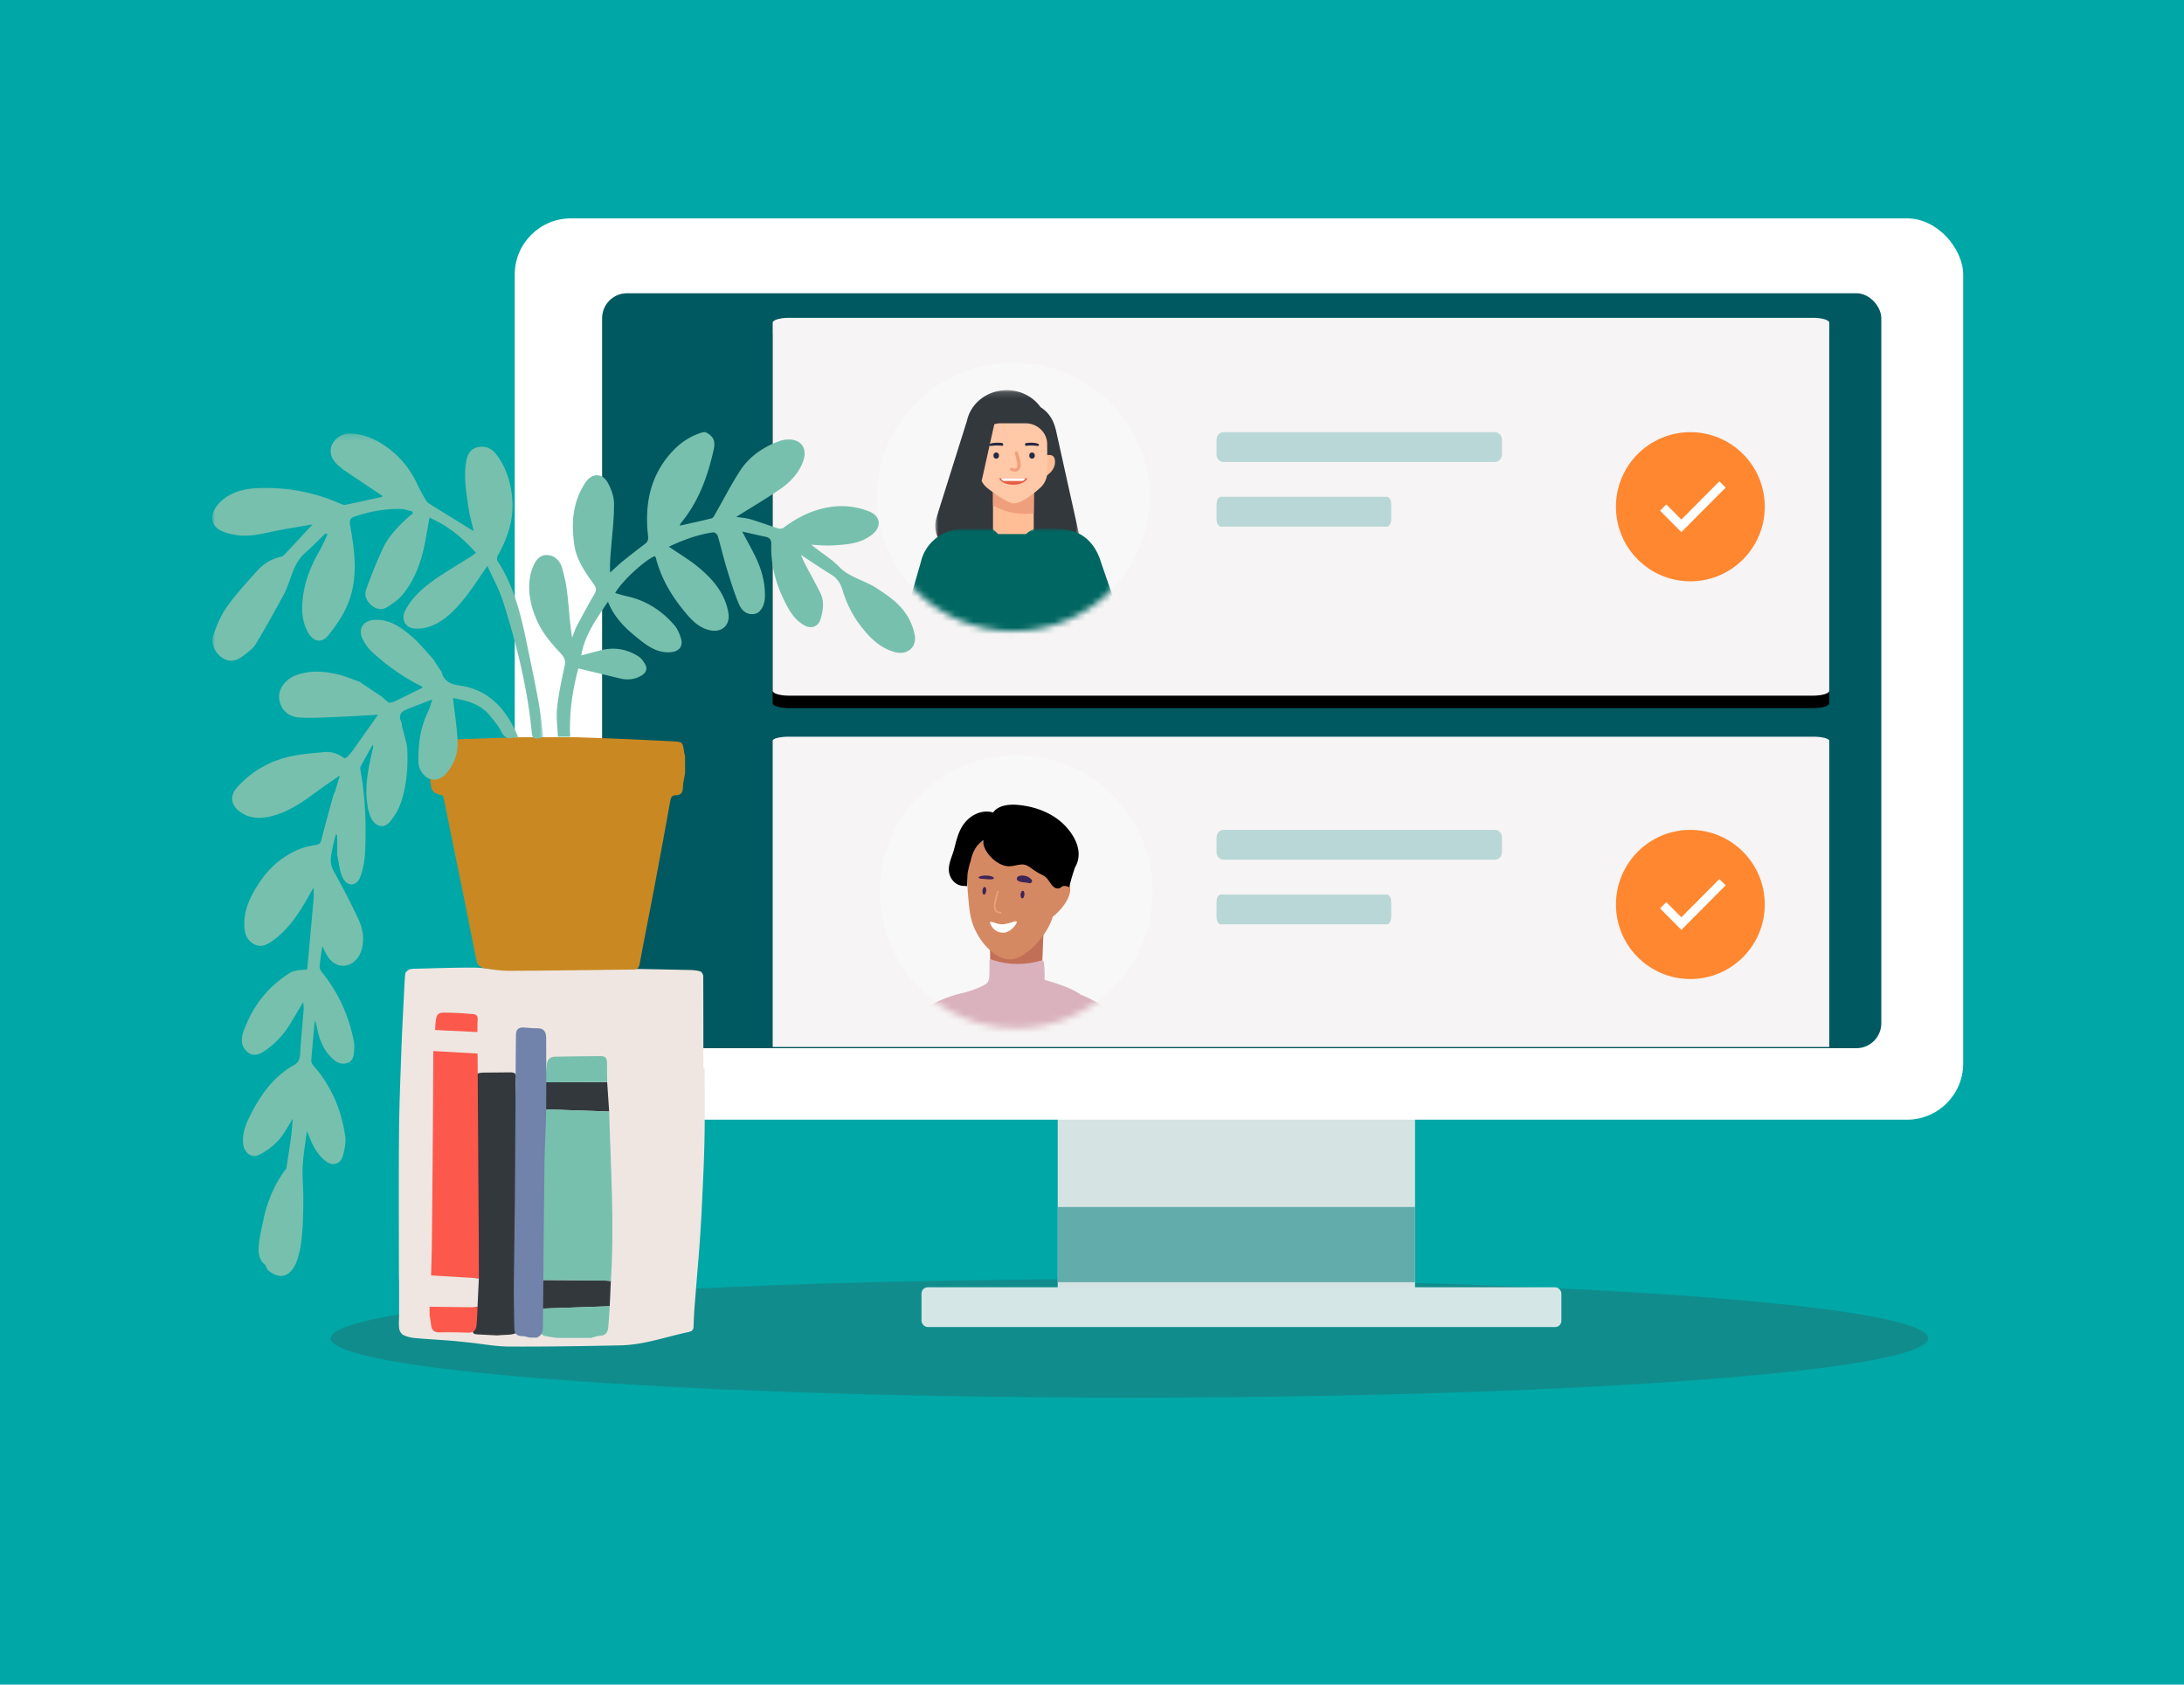 <svg xmlns="http://www.w3.org/2000/svg" xmlns:xlink="http://www.w3.org/1999/xlink" width="350" height="270" viewBox="0 0 350 270">
    <defs>
        <path id="b" d="M256.572 76.494H92.405c-1.417 0-2.577-.35-2.577-.78V16.717c0-.429 1.16-.78 2.577-.78h164.167c1.417 0 2.577.351 2.577.78v58.999c0 .428-1.16.779-2.577.779z"/>
        <filter id="a" width="108.3%" height="123.1%" x="-4.1%" y="-8.3%" filterUnits="objectBoundingBox">
            <feOffset dy="2" in="SourceAlpha" result="shadowOffsetOuter1"/>
            <feGaussianBlur in="shadowOffsetOuter1" result="shadowBlurOuter1" stdDeviation="2"/>
            <feColorMatrix in="shadowBlurOuter1" values="0 0 0 0 0 0 0 0 0 0 0 0 0 0 0 0 0 0 0.171 0"/>
        </filter>
        <ellipse id="c" cx="21.861" cy="21.521" rx="21.861" ry="21.521"/>
        <path id="e" d="M0 .14h23.045v28.103H0z"/>
        <path id="g" d="M0 .021h43.954v97.677H0z"/>
        <path id="i" d="M0 .095h26.415v100.643H0z"/>
        <ellipse id="j" cx="21.861" cy="21.912" rx="21.861" ry="21.912"/>
        <path id="l" d="M0 .21h53.067v164.94H0z"/>
    </defs>
    <g fill="none" fill-rule="evenodd">
        <path fill="#00A7A7" d="M0 0h350v270H0z"/>
        <ellipse cx="181" cy="214.5" fill="#118C8C" rx="128" ry="9.5"/>
        <g transform="translate(82.491 35)">
            <path fill="#D5E3E3" d="M87.018 173.375h57.265v-34H87.018z"/>
            <path fill="#63ACAC" d="M87.018 170.497h57.265V158.45H87.018z"/>
            <rect width="232.121" height="144.456" fill="#FFF" rx="9"/>
            <rect width="205" height="121" x="14" y="12" fill="#005960" rx="4"/>
            <rect width="102.547" height="6.375" x="65.185" y="171.315" fill="#D4E6E6" rx="1"/>
        </g>
        <g transform="translate(34 35)">
            <use fill="#000" filter="url(#a)" xlink:href="#b"/>
            <use fill="#F6F4F4" xlink:href="#b"/>
        </g>
        <path fill="#F6F4F4" d="M123.828 167.804V118.72c0-.356 1.16-.648 2.577-.648h164.167c1.417 0 2.577.292 2.577.648v49.084H123.828z"/>
        <g fill="#007F7E" fill-opacity=".248">
            <path d="M239.554 133.008h-43.452c-.632 0-1.144.535-1.144 1.195v2.39c0 .66.512 1.196 1.144 1.196h43.452c.632 0 1.144-.535 1.144-1.195v-2.39c0-.66-.512-1.196-1.144-1.196zM195.658 148.147h26.59c.387 0 .7-.535.7-1.195v-2.39c0-.66-.313-1.195-.7-1.195h-26.59c-.387 0-.7.535-.7 1.195v2.39c0 .66.313 1.195.7 1.195z"/>
        </g>
        <path fill="#007F7E" fill-opacity=".248" d="M239.554 69.263h-43.452c-.632 0-1.144.535-1.144 1.195v2.39c0 .66.512 1.196 1.144 1.196h43.452c.632 0 1.144-.535 1.144-1.195v-2.39c0-.66-.512-1.196-1.144-1.196zM195.658 84.402h26.59c.387 0 .7-.535.7-1.195v-2.39c0-.66-.313-1.195-.7-1.195h-26.59c-.387 0-.7.535-.7 1.195v2.39c0 .66.313 1.195.7 1.195z"/>
        <g transform="translate(140.521 58.108)">
            <mask id="d" fill="#fff">
                <use xlink:href="#c"/>
            </mask>
            <use fill="#F8F8F8" xlink:href="#c"/>
            <g mask="url(#d)">
                <g transform="translate(9.359 4.287)">
                    <mask id="f" fill="#fff">
                        <use xlink:href="#e"/>
                    </mask>
                    <path fill="#33383D" d="M23.035 23.38a4.481 4.481 0 0 0-.186-.994l.005-.001-3.481-15.69c-.003-.02-.008-.038-.013-.057l-.017-.085h-.003c-.373-1.596-1.14-2.86-2.46-3.687C15.715 1.223 13.723.14 11.46.14c-2.764 0-5.124 1.617-6.062 3.894l-.002.006a5.693 5.693 0 0 0-.297.944L.23 20.465l.011.004c-.081.241-.148.49-.188.75-.384 2.493 1.404 4.814 3.993 5.183 2.408.344 4.661-1.124 5.27-3.339l.91.26.84-7.043c.423.064.862.091 1.31.084l.274 8.084.962-.195c.313 2.377 2.491 4.14 5.005 3.98 2.612-.165 4.59-2.337 4.419-4.852" mask="url(#f)"/>
                </g>
                <path fill="#FFBE96" d="M25.143 28.183V20.46s-.309-.88-.69-.88h-5.15c-.381 0-.69.88-.69.88v7.724h6.53zM28.22 17.09a3.35 3.35 0 0 1-.228.332c-.318.413-1.403 1.19-1.403 1.19s.2-.381.315-1.024c.118-.644.133-2.75.133-2.75s.755-.1 1.093.087c.494.273.6 1.314.09 2.165"/>
                <path fill="#F09F7C" d="M25.143 24.166c-.584.062-1.246.101-1.873.07-1.85-.094-3.426-.599-4.656-1.357l.025-4.776 6.586.08-.082 5.983z"/>
                <path fill="#FFC8A6" d="M27.298 13.087c-.005-1.854-1.566-3.354-3.491-3.354h-3.943c-.363 0-.711.053-1.042.152l-2.03 9.108c.193.368.449.706.767.994-.03.001 3.205 2.584 4.396 2.584 1.599 0 4.356-2.619 4.356-2.619a3.452 3.452 0 0 0 1.005-2.422l-.018-4.443z"/>
                <path fill="#262942" d="M19.13 15.395a.429.429 0 0 1-.436-.42v-.138c0-.23.195-.419.436-.419.238 0 .433.189.433.419v.139c0 .23-.195.419-.433.419M24.867 15.395a.428.428 0 0 1-.434-.42v-.138c0-.23.196-.419.434-.419.24 0 .436.189.436.419v.139c0 .23-.196.419-.436.419"/>
                <path fill="#E65F45" d="M24.123 18.537s-.366 1.043-2.251 1.043c-1.915 0-2.286-1.043-2.286-1.043h4.537z"/>
                <path fill="#FFF" d="M19.914 18.537c.033.245.251.436.512.436h2.82a.51.51 0 0 0 .51-.436h-3.842z"/>
                <path fill="#262942" d="M19.985 12.88a6.198 6.198 0 0 0-1.236-.002c-.27.032-.647.105-.74.286-.01.019.01.122.023.135.108.116.587.016.85.003a7.29 7.29 0 0 1 1.165.037c.278.04.286-.432-.062-.46M24.012 12.88c.414-.034.82-.05 1.236-.002.27.032.646.105.74.286.01.019-.01.122-.023.135-.108.116-.587.016-.85.003a7.29 7.29 0 0 0-1.165.037c-.279.04-.286-.432.062-.46"/>
                <path fill="#F09F7C" d="M21.664 16.88c.13.06.268.119.416.12.225.004.376-.106.439-.337.05-.19-.02-.528-.058-.713-.09-.46-.2-.917-.331-1.37-.085-.297.378-.487.464-.187.205.72.644 1.757.376 2.499-.246.68-.91.674-1.504.435-.298-.12-.103-.567.198-.447"/>
                <g>
                    <g transform="translate(-.009 26.657)">
                        <mask id="h" fill="#fff">
                            <use xlink:href="#g"/>
                        </mask>
                        <path fill="#006661" d="M43.954 97.698l-8.798-53.183a26.01 26.01 0 0 0-3.165-10.126l-1.734-3.115-.134-3.139h-.04l1.796-3.405 4.097-1.393 2.645-10.155-2.704-7.867C34.81 1.71 32.307.02 29.07.02c-1.699-.134-2.977-.134-3.835 0-.29.046-.735.314-1.333.807h-4.452L18.613.02h-4.818c-3.22 0-6.011 2.185-6.725 5.264L1.311 25.296l8.968.522 1.575 2.317-.133 3.139-1.735 3.115a25.964 25.964 0 0 0-3.164 10.126L0 97.698h20.054l1.454-32.941 2.393 32.941h20.053z" mask="url(#h)"/>
                    </g>
                </g>
            </g>
        </g>
        <g fill-rule="nonzero">
            <path fill="#FF872F" d="M270.89 93.167c-6.571 0-11.923-5.336-11.923-11.952s5.352-11.952 11.924-11.952c6.572 0 11.924 5.336 11.924 11.952s-5.352 11.952-11.924 11.952z"/>
            <path fill="#FFF" stroke="#FF872F" d="M269.448 82.564l6.096-6.13 1.706 1.716-7.802 7.846-4.122-4.145 1.707-1.716z"/>
        </g>
        <g transform="translate(141 121)">
            <mask id="k" fill="#fff">
                <use xlink:href="#j"/>
            </mask>
            <use fill="#F8F8F8" xlink:href="#j"/>
            <g mask="url(#k)">
                <path fill="#C26F57" d="M17.76 26.836c.03-1.028.933-1.31 1.45-.875a.892.892 0 0 1 .678-.127c.447.088 1.005-.169 1.438-.319.464-.16.918-.36 1.356-.61.89-.51 1.707-1.168 2.446-1.974.293-.32.626-.35.907-.216a3.24 3.24 0 0 1 .392-.588c.85-1.006 1.45.322.652 1.392-.633.848-.88 5.432-.927 6.666-.086 2.248-.109 3.66-.296 5.468-.089.862-2.916 1.407-3.878 1.383-2.426-.06-4.092-1.092-4.123-1.47-.282-3.472-.197-5.243-.095-8.73"/>
                <path fill="#D58962" d="M30.463 20.989c-.15-.73-.878-1.024-1.545-.868-.16.15-.32.262-.454.313-.5.19-.943-.131-1.242-.518-.435-.562-.761-1.278-1.456-1.615-.005-.002-.008-.005-.012-.008a9.293 9.293 0 0 1-1.395-.808c-.54-.375-1.109-.911-1.797-.919-.776-.008-1.523.33-2.312.291-1.812-.091-3.997-2.32-3.998-4.055l.002-.193c-1.232.868-1.819 2.183-2.038 3.606-.067.212-.212 1.616-.216 1.851-.03 1.557.019 3.113.16 4.663.135 1.483.25 3.048.76 4.456.983 2.705 3.443 5.577 5.972 5.577 2.417 0 5.858-3.802 6.721-6.546l.09-.291a5.89 5.89 0 0 0 .426-.344c1.144-1.013 2.68-2.91 2.334-4.592"/>
                <path fill="#000" d="M21.962 7.992c-1.33-.105-3.046.105-3.803 1.23-1.917-.553-3.948.493-5.03 2.341-.643 1.099-.918 2.352-1.236 3.568-.3 1.148-.944 2.286-.823 3.498.125 1.266 1.124 2.4 2.48 2.358.29-.01.22.087.442 0-.014-.603.05-1.3.061-1.904.005-.232.428-2.138.47-1.875.22-1.397.807-2.688 2.043-3.54l-.002.19c0 .058.003.118.008.177l.006.054c.005.043.01.086.017.129l.011.06.028.129.014.053c.013.05.027.098.043.148l.011.035c.087.26.211.52.365.776.753 1.246 2.221 2.356 3.504 2.42.79.038 1.539-.294 2.317-.286.69.007 1.259.533 1.801.901.441.299.911.575 1.403.797l.008.005c.696.33 1.023 1.033 1.458 1.584.194.245.447.462.736.536a.873.873 0 0 0 .362.013.887.887 0 0 0 .244-.085l.014-.007c.032-.017.065-.038.099-.06l.017-.012c.034-.023.069-.049.103-.076l.015-.012c.037-.03.074-.061.11-.095.385-.088.79-.03 1.093.172.078-.284.136-.578.207-.851.208-.796.453-1.58.725-2.355.326-.543.523-1.17.566-1.819.103-1.555-.657-3.023-1.601-4.21-1.993-2.501-5.153-3.739-8.286-3.987z"/>
                <path fill="#DAB2BD" d="M35.88 57.216c-.437-2.711 1.628-14.034 1.288-15.458-.36-1.505-4.856-3.296-5.109-3.408-.024-.059.042-.017-.024-.059-1.66-1.066-3.743-1.7-5.646-2.254.05-.926.019-1.854-.1-2.785-.027-.2-.19-.38-.414-.313-2.54.766-5.188.747-7.717-.05l-.017-.009c-.428-.24-.589-.088-.582.218.015.674.017 1.347 0 2.021-.025.88-.068 1.372-.925 1.808-1.316.668-2.84 1.152-4.2 1.423-.631.126-5.255 1.745-5.21 2.534.324 5.651 4.785 12.115 4.52 17.776-.174 3.687 7.872 3.206 24.136-1.444z"/>
                <path fill="#3D2459" d="M16.449 21.726c-.042.336.058.629.222.653.163.024.33-.23.37-.566.042-.336-.057-.628-.22-.652-.165-.025-.331.228-.372.565M18.205 19.611c-.278-.254-1.2-.32-1.627-.268a1.28 1.28 0 0 0-.097.016c-.309.037-.902.194-.54.407.146.086.424.075.608.089.388.029.796.084 1.187.083.294-.002.705-.11.469-.327M23.164 22.416c-.034.336-.195.593-.36.574-.167-.02-.273-.308-.24-.645.034-.337.196-.594.361-.574.166.02.273.308.239.645M22.067 19.565c.369-.383 1.296-.238 1.696-.023a.895.895 0 0 1 .089.057c.289.155.81.611.375.895-.176.115-.444.016-.63-.012-.39-.059-.812-.073-1.194-.188-.288-.087-.65-.403-.336-.73"/>
                <path fill="#F09F7C" d="M19.41 25.155c-.212-.034-.59-.066-.729-.29-.213-.343-.154-.825-.077-1.203.116-.58.28-1.15.422-1.72.044-.177-.186-.246-.23-.07-.194.783-.612 1.805-.503 2.644.087.664.575.84 1.06.916.15.024.209-.253.058-.277"/>
                <path fill="#FFF" d="M17.687 26.776c-.042.049-.018.156-.007.187.301.858 1.071 1.596 2.211 1.519 1.161-.08 2.166-1.526 2.045-1.74-.076-.134-.34-.091-.52-.018-.408.166-1.263.383-1.63.412-.657.05-.956-.123-1.87-.384-.07-.02-.184-.028-.229.024"/>
            </g>
        </g>
        <g fill-rule="nonzero">
            <path fill="#FF872F" d="M270.89 156.912c-6.571 0-11.923-5.336-11.923-11.952s5.352-11.952 11.924-11.952c6.572 0 11.924 5.336 11.924 11.952s-5.352 11.952-11.924 11.952z"/>
            <path fill="#FFF" stroke="#FF872F" d="M269.448 146.309l6.096-6.13 1.706 1.716-7.802 7.846-4.122-4.145 1.707-1.716z"/>
        </g>
        <g transform="translate(34 69.263)">
            <path fill="#EFE6E1" d="M78.92 101.909c0 3.76.051 7.523-.017 11.284-.06 3.383-.235 6.764-.39 10.145a240.447 240.447 0 0 1-.391 6.68c-.235 3.202-.52 6.4-.768 9.6a62.488 62.488 0 0 0-.199 3.637c-.012.652-.229.85-.894.989-2.175.457-4.309 1.113-6.483 1.57-1.432.3-2.904.52-4.363.55-5.948.12-11.899.219-17.846.188-2.112-.011-4.22-.418-6.331-.64-1.072-.112-2.143-.23-3.217-.315-1.857-.145-3.719-.236-5.574-.412-.63-.06-1.287-.218-1.844-.504-.314-.162-.583-.657-.633-1.034-.096-.712-.016-1.447-.014-2.172.004-1.733.005-3.465.003-5.198 0-.296-.028-.592-.028-.888-.002-7.688-.047-15.376.016-23.063.036-4.504.23-9.007.385-13.509.096-2.755.254-5.509.389-8.263.061-1.245.105-2.492.22-3.734.021-.23.304-.488.53-.633.208-.133.5-.175.755-.18 3.218-.079 6.435-.197 9.653-.187 1.695.005 3.39.347 5.085.35 3.644.006 7.29-.126 10.936-.169 2.583-.03 5.167-.032 7.75-.001 3.613.042 7.226.12 10.838.2.585.014 1.188.063 1.742.228.22.066.47.493.471.757.028 4.907.02 9.815.02 14.724h.198"/>
            <path fill="#33383D" d="M48.653 105.484c-.023-.578-.09-1.173.009-1.733.147-.834-.048-1.152-.914-1.146-1.381.008-2.764.04-4.146.038-1.311 0-1.826.413-1.825 1.736.004 3.065.085 6.13.114 9.195.087 9.53.167 19.06.235 28.59.004.516-.027 1.076-.218 1.543-.302.74.019.875.633.9 1.019.044 2.037.104 3.138.161.444-.03.969-.092 1.494-.096 1.671-.01 2.274-.544 2.28-2.216.02-5.7.117-11.406-.015-17.104-.153-6.625-.517-13.245-.785-19.868M62.612 135.967c-3.322-.032-6.643-.055-9.966-.082l.145 4.578 10.919-.372.182-4.047c-.426-.027-.853-.073-1.28-.077M63.304 104.158l-9.871.044-.018 4.335 10.206.347-.317-4.726"/>
            <path fill="#77C0AE" d="M52.73 143.778c-.139.812.178 1 .78 1.118.557.11 1.12.184 1.678.275h5.531c.49-.124.978-.332 1.473-.353.884-.04 1.21-.565 1.283-1.314.109-1.135.16-2.275.235-3.413-3.64.123-7.28.248-10.918.372-.006 1.108.123 2.238-.062 3.315M63.62 108.884l-10.205-.347c-.073 2.04-.144 4.079-.22 6.118-.071 1.974-.17 3.947-.218 5.923-.121 5.102-.221 10.204-.331 15.307 3.323.026 6.644.05 9.966.082.427.004.854.05 1.28.077.6-9.06-.026-18.108-.271-27.16M63.284 101.095c.008-.675-.251-1.099-.959-1.095-2.486.018-4.971.047-7.457.092-.737.013-1.146.516-1.234 1.173-.13.97-.14 1.957-.201 2.937l9.87-.045c-.008-1.02-.031-2.041-.02-3.062"/>
            <path fill="#7182AB" d="M50.844 145.12c-.365-.083-.73-.239-1.094-.234-.85.01-1.318-.336-1.33-1.207-.033-2.404-.095-4.809-.077-7.212.034-4.615.136-9.229.173-13.844.06-7.384.087-14.769.13-22.154.007-1.313.025-2.626.04-3.94.01-.782.44-1.141 1.192-1.115.719.026 1.44.149 2.157.124 1.15-.04 1.493.591 1.493 1.597 0 3.922.039 7.845-.006 11.766-.031 2.701-.23 5.4-.264 8.1-.107 8.77-.178 17.54-.24 26.309-.006.825-.164 1.476-.989 1.81h-1.185z"/>
            <path fill="#EFE6E1" d="M35.088 135.151c-.016.878-.01 1.758-.052 2.635-.036.73-.127 1.457-.193 2.185v.198c2.137.028 4.275.058 6.411.08.425.003.849-.026 1.271-.04l.216-4.599-7.653-.459M42.506 96.147l-6.781-.328-.284 3.37 7.097.406-.032-3.448"/>
            <path fill="#FC594C" d="M34.843 140.17v1.386c.084.526.184 1.051.25 1.58.096.773.469 1.156 1.291 1.145a88.06 88.06 0 0 1 4.611.043c.877.034 1.294-.392 1.37-1.181.094-.974.111-1.956.161-2.933-.424.013-.847.043-1.272.039-2.137-.022-4.274-.052-6.41-.08M42.723 128.904c-.042-6.911-.09-13.822-.135-20.733-.018-2.858-.034-5.717-.05-8.576l-7.097-.405c-.02 3.72-.03 7.441-.06 11.161-.05 6.522-.105 13.044-.17 19.566-.018 1.745-.08 3.49-.123 5.234l7.653.46c-.005-2.236-.005-4.472-.018-6.707M42.546 94.176c.045-.635-.225-.897-.841-.923-.884-.038-1.765-.152-2.649-.17-3.085-.058-3.156-.484-3.331 2.736l6.78.328c.012-.657-.005-1.316.041-1.97"/>
            <path fill="#C98822" d="M75.783 54.674c-.121.766-.323 1.53-.342 2.298-.02.778-.31 1.21-1.073 1.21-.678 0-.853.348-.96.947-.811 4.527-1.64 9.05-2.494 13.57-.787 4.17-1.634 8.328-2.401 12.501-.124.673-.425.918-1.026.925-6.606.08-13.213.181-19.82.21-1.392.006-2.795-.2-4.17-.44-.405-.07-.974-.531-1.059-.907-.572-2.529-1.02-5.085-1.534-7.627-1.211-5.998-2.437-11.993-3.658-17.989-.078-.382-.169-.761-.25-1.124-1.823-.386-1.892-.85-2.071-2.636-.167-1.667-.015-3.362-.08-5.042-.034-.906.308-1.23 1.192-1.253 4.358-.117 8.714-.272 13.07-.415l9.298-.005c1.996.073 3.992.134 5.987.219 3.177.135 6.354.26 9.528.442 1.494.086 1.488.143 1.71 1.686.032.222.101.44.153.658v2.772z"/>
            <path fill="#77C0AE" d="M112.593 32.538a9.266 9.266 0 0 0-1.292-3.25c-1.207-1.894-3.047-3.142-4.915-4.341-1.917-1.232-4.259-1.663-5.934-3.393-1.087-1.122-2.46-1.968-3.704-2.936-.194-.151-.388-.298-.758-.582 1.04.057 1.847.14 2.655.135.852-.005 1.706-.077 2.556-.153 1.659-.149 3.234-.545 4.574-1.617 1.555-1.244 1.358-2.95-.485-3.69-1.86-.747-3.833-1.001-5.81-.772-2.968.345-5.576 1.624-7.955 3.41-.196.147-.595.147-.854.065-1.47-.464-2.914-1.014-4.392-1.45-.751-.221-1.554-.264-2.293-.38 2.369-1.49 4.75-2.888 7.021-4.446 1.638-1.125 3.016-2.563 3.714-4.505.73-2.028-.35-3.539-2.47-3.455-.452.019-.922.1-1.346.255-2.568.937-4.786 2.43-6.283 4.724-1.452 2.225-2.657 4.612-3.982 6.92-.157.273-.344.666-.588.729-1.671.43-3.362.786-5.116 1.182.064-.165.082-.3.156-.388 2.838-3.408 4.301-7.437 5.259-11.692.346-1.538.014-2.23-1.279-2.908h-.396c-1.903.549-3.521 1.591-4.863 3.018-3.62 3.85-4.54 8.534-3.956 13.607.075.659-.069.963-.521 1.306a131.782 131.782 0 0 0-3.503 2.727c-.713.579-1.37 1.224-2.054 1.84-.084-1.46.071-2.797.176-4.138.184-2.327.472-4.657.445-6.983-.013-1.123-.466-2.34-1.035-3.333-.88-1.535-2.522-1.485-3.51-.022-2.097 3.105-2.348 6.576-1.805 10.137.352 2.303 1.668 4.196 2.997 6.049.375.523.654.994.24 1.695-1 1.698-1.93 3.438-2.852 5.18-.308.582-.5 1.225-.747 1.84-.382-2.33-.495-4.63-.758-6.913a24.489 24.489 0 0 0-.881-4.334c-.33-1.078-1.175-1.928-2.36-1.981-1.205-.054-1.86.846-2.273 1.89-.158.395-.314.8-.399 1.216-.528 2.587-.008 5.021 1.04 7.4.868 1.969 2.224 3.563 3.665 5.108.544.583.993 1.13.784 2.08-.494 2.243-.979 4.5-1.228 6.777-.168 1.538.07 3.122.125 4.65h1.966c-.173-3.773.362-7.383 1.313-10.954 2.31.558 4.503 1.09 6.697 1.615 1.2.288 2.353.168 3.424-.469.68-.406.998-1.02.608-1.751-.267-.502-.644-1.024-1.11-1.322-1.921-1.233-4.015-1.532-6.228-.925-.938.258-1.88.498-2.923.772.55-3.276 2.388-5.785 4.28-8.613 1.126 2.836 3.122 4.548 5.186 6.185 1.436 1.14 2.97 2.088 4.93 1.907 1.308-.12 1.974-1.003 1.571-2.24-.23-.708-.517-1.462-.99-2.015-2.04-2.388-4.567-4.03-7.673-4.706-.622-.137-1.231-.333-1.872-.509.966-1.807 4.741-5.295 6.343-5.915.056.075.149.145.17.232.778 3.091 2.312 5.802 4.288 8.251 1.172 1.453 2.377 2.932 4.36 3.384 1.963.449 3.328-.839 2.976-2.827-.551-3.118-2.486-5.35-4.796-7.265-1.449-1.2-3.093-2.163-4.735-3.292 2.28-1.083 4.607-1.936 7.09-2.302.221-.032.662.294.732.533.515 1.734.914 3.502 1.444 5.232.597 1.947 1.184 3.91 1.983 5.778.566 1.321 1.596 1.75 2.598 1.505.855-.209 1.505-1.35 1.545-2.63.066-2.157-.45-4.192-1.34-6.123-.656-1.427-1.447-2.792-2.304-4.423 1.39.312 2.553.591 3.725.833.696.144.958.499.935 1.236-.093 3.195.7 6.2 2.106 9.046.749 1.514 1.582 2.985 3.114 3.867 1.218.702 2.33.297 2.713-1.05.382-1.342.592-2.74-.052-4.061-.736-1.506-1.572-2.962-2.35-4.447-.255-.488-.466-1-.697-1.503-.022-.05-.043-.099-.066-.148.047.024.095.048.142.07 1.566 1.026 3.11 2.089 4.708 3.06.97.59 1.487 1.432 1.8 2.468.642 2.133 1.61 4.095 2.987 5.858 1.465 1.878 3.113 3.506 5.501 4.118 1.89.483 3.438-.82 3.091-2.738"/>
            <mask id="m" fill="#fff">
                <use xlink:href="#l"/>
            </mask>
            <path fill="#77C0AE" d="M50.405 33.78c-.95-4.593-2.05-9.133-4.672-13.134-.132-.2-.091-.635.039-.865 1.632-2.898 2.636-5.927 2.3-9.326-.253-2.553-.995-4.894-2.571-6.933-.752-.973-1.777-1.38-2.974-1.106-1.141.26-1.61 1.159-1.804 2.235-.452 2.513-.002 4.99.356 7.46.194 1.332.579 2.636.832 3.756-2.365-1.46-4.762-2.933-7.15-4.421a1.631 1.631 0 0 1-.525-.563c-.472-.826-.96-1.648-1.354-2.513a14.813 14.813 0 0 0-4.967-6.024C26.199 1.126 24.31.291 22.177.212c-1.356-.05-2.612.82-3.042 1.964-.406 1.075.014 2.261 1.145 3.216.327.275.65.56 1.003.799 2.012 1.358 4.032 2.704 6.075 4.072-.089.044-.189.124-.302.149-1.883.416-3.765.835-5.654 1.224-.232.048-.52-.02-.744-.12-4.111-1.843-8.427-2.677-12.915-2.56-2.33.062-4.572.486-6.381 2.18-1.544 1.445-2.372 3.946.853 4.978.467.149.954.235 1.436.33 2.336.458 4.558-.241 6.81-.672 1.804-.346 3.62-.638 5.633-.99-1.636 1.763-3.082 3.33-4.544 4.88a1.21 1.21 0 0 1-.585.32 7.02 7.02 0 0 0-3.686 2.177c-1.699 1.877-3.427 3.752-4.893 5.807-.973 1.362-1.65 2.986-2.205 4.581-.471 1.352.278 2.85 1.44 3.606 1.105.722 2.11.65 3.444-.368.7-.534 1.476-1.092 1.916-1.821 1.579-2.615 3.07-5.286 4.515-7.978 1.167-2.174 1.364-4.834 3.37-6.598 1.154-1.015 2.224-2.126 3.332-3.194l.275.223c-.438.901-.824 1.834-1.325 2.7-1.284 2.217-2.216 4.563-2.573 7.103-.288 2.05-.24 4.086.838 5.957.828 1.434 2.166 1.687 3.184.405 1.116-1.406 2.191-2.912 2.93-4.537 1.935-4.25 1.378-8.703.581-13.103-.16-.884.054-1.186.777-1.43 2.384-.8 4.828-1.267 7.347-1.202.615.016 1.225.257 1.838.394l.095.35c-.259.194-.537.369-.772.589-1.621 1.51-3.188 3.088-4.108 5.137-.954 2.122-1.849 4.279-2.62 6.473-.334.95.127 1.907.923 2.548.786.635 1.721.74 2.577.172.814-.54 1.662-1.107 2.28-1.843 1.927-2.296 2.949-5.043 3.566-7.943.312-1.465.537-2.948.814-4.493 2.903 1.276 5.291 3.212 7.46 5.644-.371.266-.649.485-.945.674-1.97 1.252-4.003 2.416-5.903 3.77-1.797 1.28-3.438 2.788-4.489 4.786-.686 1.306-.127 2.683 1.32 2.882 1.002.138 2.166-.087 3.109-.496 2.128-.924 3.7-2.626 5.124-4.401 1.243-1.55 2.305-3.248 3.61-5.112.87 1.942 1.883 3.728 2.489 5.643 2.153 6.811 3.9 13.724 4.6 20.863.123 1.261.37 1.389 1.867.921-.246-1.859-.42-3.754-.76-5.62-.578-3.166-1.25-6.315-1.902-9.468M104.737 46.519c1.856-1.114 1.875-3.165-.02-4.139-2.888-1.484-5.98-1.96-9.182-1.422-1.145.193-2.251.61-3.185.872l-4.12-3.817c.085-.008.215-.016.345-.03 1.596-.169 3.22-.213 4.644-1.116.74-.47 1.299-1.079 1.225-1.993-.075-.944-.764-1.403-1.617-1.642-3.756-1.049-7.028-.027-10.018 2.301-.35.272-.86.49-1.29.48-2.65-.047-5.21.306-7.455 1.807-3.683 2.462-6.11 5.922-7.63 10.048-.13.349-.151.738-.235 1.176.41.03.725-.015.984.085.899.347 1.096-.171 1.432-.879.745-1.566 1.643-3.06 2.52-4.558.248-.425.636-.769.96-1.149l.24.105c0 .676.05 1.357-.01 2.028-.22 2.408.276 4.694 1.51 6.718.769 1.258 1.854 2.364 2.96 3.357.706.635 1.687.39 2.503-.1.775-.464.836-1.234.736-2.005a11.705 11.705 0 0 0-.459-2.116c-1.196-3.668-2.417-7.328-5.38-10.175 1.712-1.402 3.522-2.112 5.678-2.09.199 2.31.364 4.505.584 6.695.259 2.596.683 5.154 2.033 7.455.701 1.195 1.6 1.688 2.655 1.44.887-.21 1.37-1.071 1.426-2.453.092-2.212-.353-4.33-1.157-6.37-.855-2.17-1.774-4.315-2.736-6.643 3.15.585 5.707 1.91 7.482 4.577.424.638.44 1.159.071 1.816-1.348 2.4-2.29 4.974-2.576 7.705-.14 1.33-.005 2.796.426 4.056.574 1.68 2.455 1.77 3.484.312.264-.374.5-.791.638-1.223.38-1.19.703-2.397 1.082-3.711.099.265.198.431.224.609.272 1.887.493 3.782.814 5.66.125.729-.114 1.21-.52 1.77-1.096 1.512-2.217 3.024-3.126 4.65-.983 1.76-1.668 3.67-1.12 5.761.365 1.385 1.756 1.824 2.724.77.672-.732 1.115-1.685 1.606-2.57.33-.599.565-1.252.853-1.9.239 1.954.472 3.811.685 5.67.038.323.048.667-.02.98-.4 1.856-.932 3.69-1.216 5.561-.292 1.927-.242 3.89.503 5.739.405 1.007 1.037 1.88 2.273 1.913 1.173.03 2.034-.666 2.319-1.678.439-1.564.833-3.21.817-4.817-.027-2.626-.902-5.088-2.144-7.42-.323-.606-.478-1.37-.49-2.065-.05-3.126-.022-6.254-.022-9.316.068.089.2.308.373.487 1.368 1.414 2.71 2.856 4.134 4.21.575.548 1.35.869 2.179.415.827-.453 1.205-1.19 1.218-2.115.018-1.343-.438-2.503-1.338-3.507-1.92-2.144-4.338-3.598-6.791-5.016-.259-.149-.513-.467-.584-.754-.614-2.488-1.158-4.993-1.784-7.478-.226-.898-.613-1.756-.853-2.425 2.149.657 4.31 1.42 6.524 1.96 1.407.343 2.892.297 4.214-.496" mask="url(#m)"/>
            <path fill="#77C0AE" d="M39.619 40.599c-1.495-.207-2.476-.7-2.861-2.182l-.732-1.095-.566-.903c-1.137-1.223-2.174-2.563-3.435-3.64-1.474-1.258-3.048-2.472-5.106-2.675-.295-.007-.59-.033-.884-.019-1.845.083-2.73 1.47-1.909 3.1.361.718.844 1.427 1.428 1.97 2.43 2.261 5.122 4.164 8.107 5.633a.827.827 0 0 0 .035.18c-1.52.748-3.037 1.506-4.566 2.235-.246.117-.55.11-.827.16l-.998-.85a.245.245 0 0 0-.13-.13l-3.604-2.402c-1.093-.378-2.167-.839-3.285-1.117-2.307-.574-4.623-.758-6.924.129-1.623.625-2.789 2.195-2.63 3.667.186 1.717 1.366 2.974 3.297 3.08 2.083.114 4.182-.031 6.273-.112 2.077-.08 4.152-.22 6.272-.337-1.398 1.987-2.69 3.838-4.002 5.675-.296.414-.655.782-.986 1.172a.768.768 0 0 0 0-.001l-.396.135c-.956-.706-2.017-1.118-3.213-.996-1.722.176-3.462.287-5.153.631-3.44.7-6.395 2.354-8.775 4.965-1.297 1.422-1.086 2.915.493 4.025 1.362.957 2.864 1.073 4.43.764 2.993-.591 5.414-2.293 7.806-4.059 1.207-.89 2.455-1.723 3.684-2.582l-.767 2.58c-.094.207-.218.405-.277.62-.651 2.377-1.313 4.753-1.92 7.142-.137.545-.36.71-.906.8-.956.159-1.933.37-2.817.754a13.738 13.738 0 0 0-5.822 4.73c-1.567 2.22-2.877 4.572-2.801 7.437.034 1.262.377 2.342 1.561 2.978 1.144.614 2.118.069 3.007-.567 1.957-1.399 3.407-3.271 4.668-5.293.614-.983 1.17-2.002 1.878-3.224 0 .773.037 1.267-.006 1.756-.334 3.797-.683 7.591-1.027 11.386l-1.574.129c-.372.117-.787.165-1.11.365-3.157 1.945-5.473 4.634-6.963 8.037l-.238.569c-.15.394-.338.778-.446 1.183-.29 1.084-.187 2.113.697 2.897.942.837 1.934.466 2.8-.115 1.739-1.165 3.117-2.698 4.2-4.494.627-1.043 1.244-2.093 2.006-3.373.027.591.08.937.054 1.276-.187 2.36-.427 4.717-.568 7.08-.047.8-.257 1.367-.978 1.77-3.329 1.862-5.392 4.844-7.056 8.154-.698 1.387-1.246 2.83-1.093 4.446.14 1.455 1.336 2.403 2.593 1.771 1.141-.574 2.228-1.4 3.092-2.343.893-.976 1.49-2.223 2.269-3.433-.086.97-.13 1.857-.248 2.733-.237 1.751-.515 3.497-.777 5.245-1.78 2.283-2.878 4.884-3.566 7.677-.31 1.628-.773 3.247-.874 4.888-.06 1.002.084 2.174 1.068 2.907.164.325.276.707.53.911 1.925 1.54 3.522.851 4.405-1.277.55-1.324.778-2.823.924-4.267.195-1.958.217-3.937.23-5.906.013-1.764-.195-3.534-.104-5.291.097-1.859.432-3.706.67-5.62.472 1.035.814 2.05 1.369 2.93.475.754 1.097 1.501 1.828 1.992 1.074.721 2.237.266 2.57-.968.271-1 .519-2.099.38-3.099-.6-4.332-2.277-8.214-5.213-11.507-.166-.186-.242-.532-.22-.793.167-2.114.368-4.225.56-6.337.218.482.304.961.401 1.44.39 1.917 1.14 3.642 2.683 4.925.649.54 1.394.744 2.208.452.829-.298.92-1.068.997-1.784.059-.552.069-1.135-.039-1.676-.803-4.072-2.445-7.761-5.07-10.997-.211-.258-.432-.633-.41-.937.078-1.041.261-2.075.435-3.333.233.508.351.776.48 1.04.703 1.447 1.822 2.231 3.035 2.13 1.346-.111 2.44-1.18 2.835-2.771.419-1.683.09-3.31-.618-4.808a129.116 129.116 0 0 0-3.883-7.538c-.456-.82-.574-1.587-.445-2.45.094-.616.218-1.23.35-1.84.116-.536.26-1.065.393-1.598l.233.049v3.16l.957.397-.957-.396c.275 1.229.346 2.555.875 3.663.71 1.49 2.21 1.456 2.8-.05.492-1.251.726-2.659.792-4.01.213-4.443.054-8.877-.756-13.267l-.005-.395 1.992-3.603c.022.173.097.358.06.517-.657 2.774-1.29 5.548-1.01 8.434l.19 1.384c.195.552.312 1.148.602 1.644.749 1.28 2.043 1.49 2.963.356.738-.908 1.375-1.987 1.739-3.095.9-2.741 1.126-5.607.99-8.48-.044-.912-.376-1.809-.576-2.712l-.238-.782c-.053-.316-.04-.663-.17-.943-.455-.98-.027-1.567.836-1.92 1.376-.567 2.774-1.08 4.163-1.615-.25.708-.438 1.448-.76 2.12-1.213 2.53-1.524 5.22-1.465 7.97.024 1.164.951 2.391 1.898 2.66 1.19.337 2.02-.253 2.73-1.118 1.178-1.438 1.733-3.143 1.648-4.943-.11-2.315-.48-4.618-.738-6.926 2.277.42 4.49.979 6.01 2.944.58.75 1.252 1.466 1.652 2.307.492 1.036 1.116 1.426 2.194 1.051.248-.025.727.193.427-.407-1.804-4.146-4.552-7.251-9.258-7.906" mask="url(#m)"/>
        </g>
    </g>
</svg>
